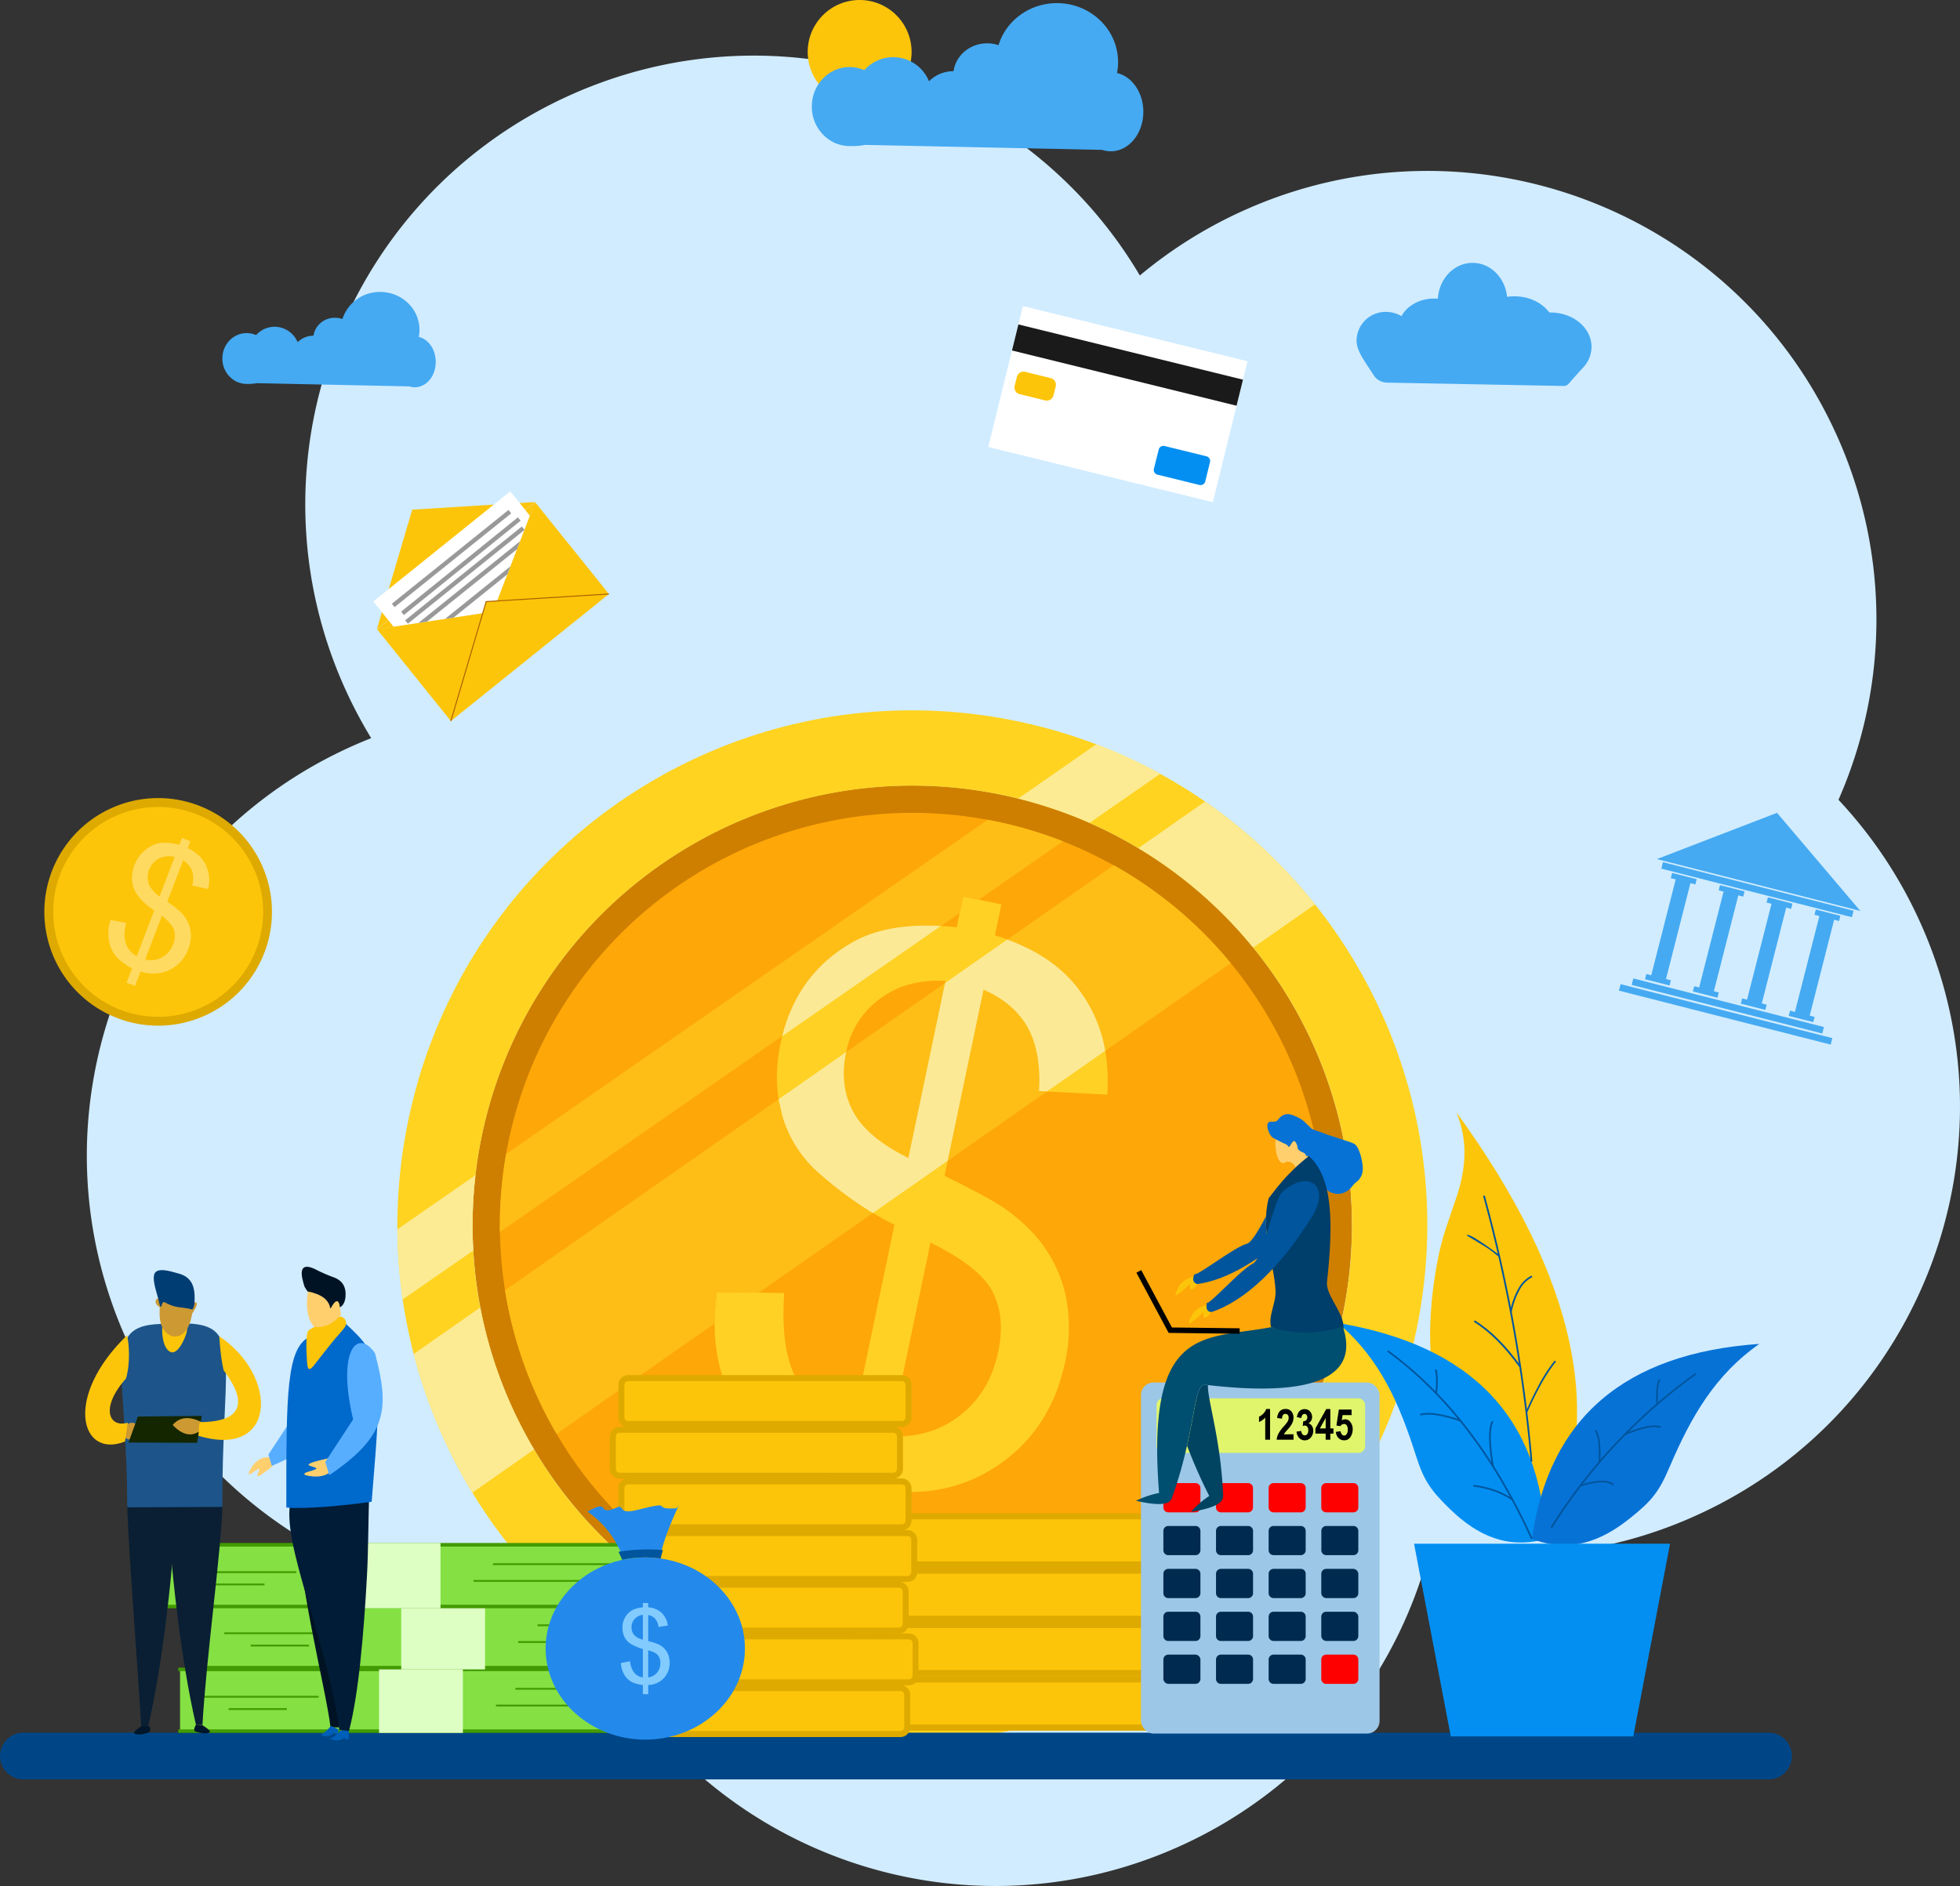 <svg xmlns="http://www.w3.org/2000/svg" viewBox="0 0 1060.58 1020.7"><rect x="0" y="0" width="1060.58" height="1020.7" fill="#333333" stroke="none"/><defs><style>.cls-1{fill:#d1ecff;}.cls-1,.cls-13,.cls-14,.cls-15,.cls-16,.cls-17,.cls-19,.cls-20,.cls-21,.cls-22,.cls-23,.cls-29,.cls-3,.cls-31,.cls-34,.cls-35,.cls-36,.cls-37,.cls-38,.cls-39,.cls-4,.cls-40,.cls-41,.cls-42,.cls-43,.cls-44,.cls-45,.cls-46,.cls-47,.cls-48,.cls-49,.cls-5,.cls-50,.cls-6,.cls-7,.cls-8,.cls-9{fill-rule:evenodd;}.cls-2{fill:#fea708;}.cls-3{fill:#ce7f00;}.cls-4{fill:#ffd124;}.cls-5{fill:#ffd320;}.cls-6{fill:#fceb93;}.cls-7{fill:#febe16;}.cls-8{fill:#fbe995;}.cls-10,.cls-9{fill:#45aaf2;}.cls-11,.cls-16{fill:#fff;}.cls-12{fill:#1a1a1a;}.cls-13{fill:#028ff1;}.cls-14,.cls-24{fill:#fdc509;}.cls-15{fill:#004687;}.cls-17{fill:#ad6200;}.cls-18,.cls-19{fill:#999;}.cls-20{fill:#deaa00;}.cls-21{fill:#ffda61;}.cls-22{fill:#0772d6;}.cls-23{fill:#00559d;}.cls-25{fill:#9cc7e6;}.cls-26{fill:#e0f56c;}.cls-27{fill:red;}.cls-28{fill:#002a4f;}.cls-30{fill:#84e043;}.cls-31,.cls-33{fill:#429b02;}.cls-32{fill:#ddffc4;}.cls-34{fill:#238aeb;}.cls-35{fill:#82cbff;}.cls-36{fill:#ffcf6e;}.cls-37{fill:#003e6b;}.cls-38{fill:#004e70;}.cls-39{fill:#004461;}.cls-40{fill:#0a1f33;}.cls-41{fill:#1d558a;}.cls-42{fill:#c93;}.cls-43{fill:#132600;}.cls-44{fill:#00162b;}.cls-45{fill:#003d73;}.cls-46{fill:#001324;}.cls-47{fill:#001c36;}.cls-48{fill:#57aeff;}.cls-49{fill:#0069cc;}.cls-50{fill:#005fb8;}</style></defs><g id="圖層_2" data-name="圖層 2"><g id="Layer_1" data-name="Layer 1"><path class="cls-1" d="M307,52.18C421,0,554.35,43.51,616.78,149.09a243.15,243.15,0,0,1,54.78-34.52c121.9-55.78,265.94-2.19,321.73,119.7a242.11,242.11,0,0,1,1.53,198.58A242.49,242.49,0,0,1,1038.5,498c55.79,121.9,2.2,265.94-119.7,321.73a241.63,241.63,0,0,1-145,18A242.26,242.26,0,0,1,639.58,998.62c-121.9,55.79-265.94,2.2-321.73-119.7q-2.7-5.91-5.06-11.89c-100,9.53-199.55-44.15-243.73-140.67-55.79-121.9-2.19-265.94,119.7-321.73q6-2.75,12.1-5.14a247.08,247.08,0,0,1-13.6-25.58C131.48,252,185.07,108,307,52.18Z"/><circle class="cls-2" cx="493.68" cy="663.09" r="230.55" transform="translate(-324.28 543.3) rotate(-45)"/><path class="cls-3" d="M542.47,430.22a237.91,237.91,0,1,1-179,33.7,237.2,237.2,0,0,1,179-33.7ZM680.48,541A223.17,223.17,0,1,0,712.1,708.84,222.44,222.44,0,0,0,680.48,541Z"/><path class="cls-4" d="M447.46,837.11l7.33-35q-25.46-8.75-40.1-20.64c-9.76-7.92-17.25-19-22.58-33.24s-6.68-30.53-4.2-49l36.41.57Q422.46,729,430,744.4q10.8,21.78,31,28.29l23-109.84q-20.4-10.1-40.19-27.45a65.6,65.6,0,0,1-20.32-31.18c-3.71-12.33-4.09-25.42-1.16-39.4q7.81-37.27,39-54.92c13.9-7.88,32.74-10.58,56.35-8.06l3.5-16.7,20.68,4.33-3.5,16.7q29.73,9.24,44.37,28.05,18.76,23.87,16.45,58.18l-37-1.93c.84-14.28-1.23-25.86-6.25-34.6s-12.88-15.49-23.78-20.27L511.1,636.36q24.93,12.28,32.68,17.78,14.81,10.56,22.84,23.05A70.9,70.9,0,0,1,577.34,705a86.24,86.24,0,0,1-.93,31.84q-7.59,36.3-35.76,55.75t-65.1,13.49l-7.41,35.39-20.68-4.33Zm64.15-306.23c-13.95-.78-25.83,2.41-35.44,9.66a46.59,46.59,0,0,0-18.3,28.83q-3.74,17.89,3.68,32t30,25.31l20.08-95.84ZM481.64,777A52.72,52.72,0,0,0,519,766.37c10.93-8.23,18-19.82,21.1-34.67,2.67-12.73,1.68-23.53-3-32.6s-15.91-17.86-33.59-26.61Z"/><path class="cls-5" d="M260.81,614.3a237.92,237.92,0,1,1,33.71,179,237.21,237.21,0,0,1-33.71-179ZM766.37,720.21c31.54-150.61-65-298.26-215.56-329.8S252.55,455.36,221,606,286,904.22,436.56,935.77,734.81,870.82,766.37,720.21Z"/><path class="cls-6" d="M616,459a237.53,237.53,0,0,1,62.12,53.83l33.42-23.35a278.73,278.73,0,0,0-59.51-55.65Z"/><path class="cls-7" d="M666,521.26a222.29,222.29,0,0,0-63.34-53l-57.54,40.18q24.69,9.15,37.63,25.76a76.41,76.41,0,0,1,15.32,34.47Z"/><path class="cls-7" d="M443.77,635.4a65.6,65.6,0,0,1-20.32-31.18,72.55,72.55,0,0,1-2.14-9.31L273.25,698.29A223,223,0,0,0,301.19,776l85.52-59.72a128.11,128.11,0,0,1,1.2-17l22.66.35,61.77-43.13A201.85,201.85,0,0,1,443.77,635.4Z"/><path class="cls-6" d="M289,784.47a238,238,0,0,1-29.14-76.85l-36,25.15a278.82,278.82,0,0,0,31.74,75.05Z"/><path class="cls-7" d="M457.87,569.37q-3.74,17.89,3.68,32t30,25.31L511.37,532Z"/><path class="cls-7" d="M532.21,535.6l-19.4,92.62,53.74-37.53-4.31-.22c.84-14.28-1.23-25.86-6.25-34.6S543.11,540.38,532.21,535.6Z"/><path class="cls-8" d="M532.21,535.6c10.9,4.78,18.83,11.49,23.78,20.27s7.09,20.32,6.25,34.6l4.31.22,31.51-22a76.41,76.41,0,0,0-15.32-34.47q-12.94-16.56-37.63-25.76L511.37,532l-19.84,94.7q-22.56-11.16-30-25.31t-3.68-32l-36.56,25.54,2.14,9.31a65.6,65.6,0,0,0,20.32,31.18,201.85,201.85,0,0,0,28.57,21.08l40.47-28.26Z"/><path class="cls-6" d="M551,432.16a238.46,238.46,0,0,1,38.62,13.13l38.18-26.5a278.26,278.26,0,0,0-34.55-16Z"/><path class="cls-6" d="M256.09,676.78A236.38,236.38,0,0,1,257.28,636L215,665.34a277.42,277.42,0,0,0,2.88,37.94Z"/><path class="cls-7" d="M461.34,509.9q18.27-10.36,47.79-8.76l10.19-7.06,1.87-8.94,8.46,1.77,45.53-31.61a224.07,224.07,0,0,0-35.74-10.63q-2.52-.54-5-1L273.88,624.49a223.53,223.53,0,0,0-3.38,42.29l152.73-106Q431.82,526.57,461.34,509.9Z"/><path class="cls-8" d="M509.13,501.14q-29.47-1.61-47.79,8.76-29.47,16.67-38.11,50.87Z"/><polygon class="cls-9" points="984.5 495.75 971.27 547.63 968.62 546.95 967.89 549.79 981.18 553.17 981.9 550.34 979.25 549.66 992.47 497.79 995.13 498.46 995.85 495.63 982.56 492.24 981.84 495.08 984.5 495.75"/><polygon class="cls-9" points="958.58 489.15 945.35 541.02 942.69 540.35 941.97 543.18 955.26 546.57 955.98 543.73 953.33 543.06 966.55 491.18 969.21 491.86 969.93 489.02 956.64 485.63 955.92 488.47 958.58 489.15"/><polygon class="cls-9" points="932.65 482.54 919.43 534.42 916.77 533.74 916.05 536.57 929.34 539.96 930.06 537.13 927.4 536.45 940.63 484.57 943.29 485.25 944.01 482.42 930.72 479.03 930 481.86 932.65 482.54"/><polygon class="cls-9" points="906.74 475.93 893.51 527.81 890.85 527.13 890.13 529.97 903.42 533.35 904.14 530.52 901.49 529.84 914.71 477.96 917.37 478.64 918.09 475.81 904.8 472.42 904.08 475.25 906.74 475.93"/><polygon class="cls-9" points="961.57 439.9 929.07 452.42 896.57 464.94 951.61 478.97 1006.65 493 984.11 466.45 961.57 439.9"/><rect class="cls-10" x="949.16" y="428.27" width="3.62" height="106.45" transform="translate(249.5 1284.07) rotate(-75.7)"/><rect class="cls-10" x="933.12" y="491.2" width="3.62" height="106.45" transform="translate(176.45 1315.92) rotate(-75.7)"/><rect class="cls-10" x="931.96" y="489.87" width="3.62" height="118.23" transform="translate(171.15 1318.22) rotate(-75.7)"/><rect class="cls-11" x="565.62" y="156.14" width="78.54" height="125.14" transform="translate(248.03 753.85) rotate(-76.18)"/><rect class="cls-12" x="602.83" y="135.01" width="14.52" height="125.14" transform="translate(272.5 742.81) rotate(-76.18)"/><path class="cls-13" d="M630.12,241.37l22.7,5.58a2.63,2.63,0,0,1,1.92,3.18l-2.56,10.41a2.63,2.63,0,0,1-3.18,1.92l-22.69-5.58a2.61,2.61,0,0,1-1.92-3.17L627,243.29A2.62,2.62,0,0,1,630.12,241.37Z"/><path class="cls-14" d="M554.73,201.23l13.83,3.4a3.72,3.72,0,0,1,2.71,4.48L570.05,214a3.7,3.7,0,0,1-4.47,2.71l-13.83-3.4a3.71,3.71,0,0,1-2.71-4.47l1.22-4.94A3.71,3.71,0,0,1,554.73,201.23Z"/><path class="cls-15" d="M12.64,937.73H957a12.66,12.66,0,0,1,12.63,12.64h0A12.67,12.67,0,0,1,957,963H12.64A12.68,12.68,0,0,1,0,950.37H0A12.67,12.67,0,0,1,12.64,937.73Z"/><path class="cls-9" d="M750,168.8a16.22,16.22,0,0,1,8.37,2.31c3-5.62,9.77-9.54,17.68-9.54.66,0,1.32,0,2,.08.64-10.82,8.79-19.38,18.77-19.38,9.67,0,17.63,8,18.69,18.39a26,26,0,0,1,4-.3c8,0,14.92,3.5,18.84,8.77H839c12.26,0,22.19,8.31,22.19,18.57a16.34,16.34,0,0,1-3.55,10.07h0a19.33,19.33,0,0,1-1.92,2.14l-6.58,7.35a3.76,3.76,0,0,1-3.6,1.61l-93.67-1.77c-3.64.14-6.78-1-8.91-4.58l-4.07-6.22c-2.18-3.38-4.83-7.68-4.83-12.06A15.69,15.69,0,0,1,750,168.8Z"/><path class="cls-14" d="M465.16,56.22a28.11,28.11,0,1,0-28.11-28.11A28.17,28.17,0,0,0,465.16,56.22Z"/><path class="cls-9" d="M459.69,36.3a19.61,19.61,0,0,1,8,1.68,20.9,20.9,0,0,1,35,6,18.64,18.64,0,0,1,13.15-5.45h.15c1.18-8.51,8.85-15.08,18.15-15.08a19.32,19.32,0,0,1,6.17,1C544.31,11.28,557,1.69,571.92,1.69,590.18,1.69,605,16,605,33.57a30.6,30.6,0,0,1-.57,5.94c8.11,1.9,14.24,10.57,14.24,21,0,10.21-5.9,18.75-13.78,20.86h0a14.55,14.55,0,0,1-8.49-.26l-128.2-2.69a42.43,42.43,0,0,1-8.48.63,20.24,20.24,0,0,1-9.54-2.48h0a21.49,21.49,0,0,1-10.88-18.88C439.27,45.86,448.42,36.3,459.69,36.3Z"/><path class="cls-9" d="M133.46,180.28a12.53,12.53,0,0,1,5.12,1.08,13.42,13.42,0,0,1,10-4.52,13.56,13.56,0,0,1,12.47,8.36,12,12,0,0,1,8.46-3.51h.1a11.58,11.58,0,0,1,11.68-9.7,12.38,12.38,0,0,1,4,.65A21.2,21.2,0,0,1,205.7,158c11.76,0,21.29,9.19,21.29,20.52a20.14,20.14,0,0,1-.37,3.83c5.22,1.22,9.16,6.8,9.16,13.5s-3.79,12.06-8.87,13.42h0a9.11,9.11,0,0,1-2.45.33,9.49,9.49,0,0,1-3-.49l-82.53-1.74a27.08,27.08,0,0,1-5.46.41,13.08,13.08,0,0,1-6.14-1.59h0a13.84,13.84,0,0,1-7-12.16C120.32,186.43,126.2,180.28,133.46,180.28Z"/><polygon class="cls-14" points="223.06 275.83 203.96 340.48 289.49 271.71 223.06 275.83"/><polygon class="cls-16" points="261.31 331.95 263.15 325.69 269.45 325.3 269.45 325.3 269.07 325.32 286.79 279.19 276.11 265.91 201.99 325.51 213.04 339.26 261.31 331.95"/><polygon class="cls-14" points="263.07 325.59 243.97 390.24 329.5 321.47 263.07 325.59"/><polygon class="cls-14" points="261.23 331.85 204.02 340.55 243.97 390.24 261.23 331.85"/><polygon class="cls-14" points="289.55 271.78 268.99 325.22 329.5 321.47 289.55 271.78"/><polygon class="cls-14" points="212.98 339.19 210.13 335.64 204.02 340.55 212.98 339.19"/><polygon class="cls-14" points="284.26 276.04 286.73 279.11 289.55 271.78 284.26 276.04"/><polygon class="cls-17" points="243.71 390.16 262.81 325.51 262.87 325.33 263.06 325.32 329.49 321.2 329.52 321.74 263.28 325.85 244.23 390.32 243.71 390.16"/><rect class="cls-18" x="203.82" y="301.1" width="81.01" height="2.35" transform="translate(-135.49 219.8) rotate(-38.8)"/><rect class="cls-18" x="207.67" y="305.88" width="81.01" height="2.35" transform="matrix(0.78, -0.63, 0.63, 0.78, -137.64, 223.27)"/><rect class="cls-18" x="211.03" y="310.06" width="81.01" height="2.35" transform="translate(-139.52 226.29) rotate(-38.8)"/><polygon class="cls-19" points="226.39 337.15 281.42 292.9 279.74 297.27 231.02 336.44 226.39 337.15"/><polygon class="cls-19" points="240.79 334.96 276.19 306.49 274.51 310.86 245.42 334.25 240.79 334.96"/><path class="cls-14" d="M106.73,438.2A59.18,59.18,0,1,1,30.3,472.31,59.18,59.18,0,0,1,106.73,438.2Z"/><path class="cls-20" d="M107.59,436a61.58,61.58,0,1,1-47.11,1.28A61.4,61.4,0,0,1,107.59,436Zm29.84,34.36a56.78,56.78,0,1,0,1.19,43.45A56.59,56.59,0,0,0,137.43,470.32Z"/><path class="cls-21" d="M68.49,531.85l3-7.77A30.73,30.73,0,0,1,63,517.83a17.7,17.7,0,0,1-4-8.49,23.36,23.36,0,0,1,.85-11.42l8.37,1.52q-1.49,6.62-.32,10.43A12.15,12.15,0,0,0,74,517.5l9.47-24.76a35.06,35.06,0,0,1-8.39-7.47,15.57,15.57,0,0,1-3.53-7.94A19.66,19.66,0,0,1,83.74,457c3.51-1.31,7.94-1.22,13.3.23l1.41-3.72L103,455.3,101.6,459q6.56,3.24,9.24,8.1a18.84,18.84,0,0,1,1.69,14l-8.5-1.85a14.18,14.18,0,0,0-.18-8.13,11.25,11.25,0,0,0-4.75-5.51L90.51,488a69,69,0,0,1,6.91,5.27,20.62,20.62,0,0,1,4.43,6.16,17,17,0,0,1,1.43,6.79,19.66,19.66,0,0,1-1.38,7.29A20,20,0,0,1,91.6,525a20.27,20.27,0,0,1-15.53.71l-3,7.85-4.57-1.75Zm26.06-68.1a12.27,12.27,0,0,0-8.54.89,11.51,11.51,0,0,0-5.59,13.47q1.18,3.54,5.9,7.15l8.23-21.51Zm-16,55.52a12.39,12.39,0,0,0,9-1.07A13,13,0,0,0,93.71,511a11,11,0,0,0,.51-7.6c-.74-2.26-2.94-4.85-6.6-7.8Z"/><path class="cls-14" d="M788.08,602q98.55,135.48,48.35,230.89c-57.86-33-70.37-88.46-58.53-150.72,2.63-13.86,6.22-22,10.43-34.88C793.34,632,794.35,617,788.08,602Z"/><path class="cls-13" d="M836.43,832.87Q832.11,734.1,724,716c23.35,19.93,33.41,44.26,42.5,72.74,4.16,13,8.25,18.38,18.07,27.94C799.46,831.15,815.79,838.58,836.43,832.87Z"/><path class="cls-22" d="M828.92,832.82Q842.72,734.92,952,727.31c-24,16.8-37,39.61-48.29,66-6,14.09-9.59,18.66-21.68,28.35C865.88,834.66,848.91,840.49,828.92,832.82Z"/><path class="cls-23" d="M750.63,731.52Q798.17,766.17,828.49,833l.85-.38q-30.44-67.07-78.16-101.85Z"/><path class="cls-23" d="M818.63,811.13a44.49,44.49,0,0,0-9.89-4.9,54.33,54.33,0,0,0-11.47-2.62l-.12.92a53.15,53.15,0,0,1,11.28,2.58,43.13,43.13,0,0,1,9.69,4.8Z"/><path class="cls-23" d="M808.36,793.5a97.66,97.66,0,0,1-1.68-15.3c0-4,.43-6.9,1.4-8.74l-.82-.43q-1.56,3-1.5,9.18a98.5,98.5,0,0,0,1.69,15.46Z"/><path class="cls-23" d="M790.44,768.49a68.86,68.86,0,0,0-12.57-3.37,25.79,25.79,0,0,0-9.44,0l.2.9a25.06,25.06,0,0,1,9.1,0,68.21,68.21,0,0,1,12.39,3.33Z"/><path class="cls-23" d="M777.58,754.09A49.83,49.83,0,0,0,778,747a30.12,30.12,0,0,0-.62-5.91l-.91.2a28.26,28.26,0,0,1,.61,5.72,51.54,51.54,0,0,1-.42,7Z"/><path class="cls-23" d="M839.83,827.08a293.57,293.57,0,0,1,78-83.17l-.54-.75A294.28,294.28,0,0,0,839,826.58Z"/><path class="cls-23" d="M855.35,804.5q12.78-4.2,17.31-.64l.58-.73q-4.92-3.87-18.18.49Z"/><path class="cls-23" d="M865.94,791.37a66.26,66.26,0,0,0-.19-10.71,18.69,18.69,0,0,0-1.91-6.86l-.8.45a17.93,17.93,0,0,1,1.78,6.52,65.3,65.3,0,0,1,.2,10.55Z"/><path class="cls-23" d="M879.51,776.68q13.49-5.77,19-3.84l.3-.87q-5.9-2.06-19.71,3.86Z"/><path class="cls-23" d="M897.21,759.93q-.53-9.75,1.18-13.11l-.82-.42Q895.74,750,896.29,760Z"/><path class="cls-23" d="M802.53,647.23a807.69,807.69,0,0,1,25.73,143.83l.92-.09a807.69,807.69,0,0,0-25.76-144Z"/><path class="cls-23" d="M826.34,764.56q4.08-9.25,8-16.18A83.7,83.7,0,0,1,842,736.89l-.71-.58a82.73,82.73,0,0,0-7.72,11.61q-3.93,7-8,16.26Z"/><path class="cls-23" d="M823,739.44q-12-16.8-25-24.88l-.49.79q12.76,8,24.7,24.63Z"/><path class="cls-23" d="M818,710a42.12,42.12,0,0,1,4.52-12.37,15.46,15.46,0,0,1,6.67-6.44l-.39-.84a16.38,16.38,0,0,0-7.07,6.8,42.85,42.85,0,0,0-4.63,12.65Z"/><path class="cls-23" d="M811.55,679.42c-1-.8-17.64-13.29-17.85-10.78,0,.06,10.71,6.43,11.75,7.18,1.91,1.38,3.69,2.8,5.5,4.31Z"/><polygon class="cls-13" points="883.8 939.72 785.03 939.72 765.16 835.46 903.68 835.46 883.8 939.72"/><path class="cls-24" d="M479.09,820.58H634.76a3.87,3.87,0,0,1,3.87,3.87v18.4a3.87,3.87,0,0,1-3.87,3.87H479.09a3.88,3.88,0,0,1-3.88-3.88v-18.4A3.88,3.88,0,0,1,479.09,820.58Z"/><path class="cls-20" d="M634.76,818.87H479.09a5.6,5.6,0,0,0-5.58,5.58v18.4a5.57,5.57,0,0,0,1.64,3.94h0a5.54,5.54,0,0,0,3.94,1.64H634.76a5.57,5.57,0,0,0,3.94-1.64h0a5.55,5.55,0,0,0,1.64-3.93v-18.4a5.56,5.56,0,0,0-1.64-3.94h0a5.57,5.57,0,0,0-3.94-1.64Zm-155.67,3.41H634.76a2.14,2.14,0,0,1,1.53.63h0a2.15,2.15,0,0,1,.65,1.53v18.4a2.16,2.16,0,0,1-.64,1.53h0a2.14,2.14,0,0,1-1.53.63H479.09a2.16,2.16,0,0,1-1.54-.64h0a2.16,2.16,0,0,1-.64-1.53v-18.4a2.19,2.19,0,0,1,2.18-2.17Z"/><path class="cls-24" d="M474.32,850H630a3.87,3.87,0,0,1,3.87,3.87v18.4a3.87,3.87,0,0,1-3.87,3.87H474.32a3.88,3.88,0,0,1-3.88-3.88v-18.4a3.88,3.88,0,0,1,3.88-3.88Z"/><path class="cls-20" d="M630,848.29H474.32a5.6,5.6,0,0,0-5.58,5.58v18.4a5.57,5.57,0,0,0,1.64,3.94h0a5.56,5.56,0,0,0,3.94,1.63H630a5.54,5.54,0,0,0,3.93-1.63h0a5.54,5.54,0,0,0,1.63-3.93v-18.4a5.55,5.55,0,0,0-1.63-3.94h0a5.55,5.55,0,0,0-3.93-1.64ZM474.32,851.7H630a2.17,2.17,0,0,1,1.53.63h0a2.16,2.16,0,0,1,.64,1.53v18.4a2.17,2.17,0,0,1-.63,1.53h0a2.17,2.17,0,0,1-1.53.63H474.32a2.18,2.18,0,0,1-1.53-.64h0a2.17,2.17,0,0,1-.63-1.53v-18.4a2.16,2.16,0,0,1,.64-1.53A2.14,2.14,0,0,1,474.32,851.7Z"/><path class="cls-24" d="M479.9,879.41H635.58a3.87,3.87,0,0,1,3.87,3.87v18.4a3.88,3.88,0,0,1-3.88,3.88H479.9a3.88,3.88,0,0,1-3.88-3.88v-18.4A3.88,3.88,0,0,1,479.9,879.41Z"/><path class="cls-20" d="M635.58,877.71H479.9a5.58,5.58,0,0,0-5.57,5.58v18.4a5.51,5.51,0,0,0,1.64,3.93h0a5.56,5.56,0,0,0,3.94,1.63H635.58a5.54,5.54,0,0,0,3.93-1.63h0a5.55,5.55,0,0,0,1.64-3.93v-18.4a5.54,5.54,0,0,0-1.64-3.94h0a5.57,5.57,0,0,0-3.94-1.64Zm-155.68,3.4H635.58a2.16,2.16,0,0,1,1.53.64h0a2.16,2.16,0,0,1,.64,1.53v18.4a2.17,2.17,0,0,1-.63,1.53h0a2.2,2.2,0,0,1-1.53.63H479.9a2.2,2.2,0,0,1-1.53-.64h0a2.17,2.17,0,0,1-.63-1.53v-18.4a2.2,2.2,0,0,1,2.17-2.18Z"/><path class="cls-24" d="M475.14,908.83H630.81a3.87,3.87,0,0,1,3.87,3.87v18.4a3.88,3.88,0,0,1-3.88,3.88H475.14a3.88,3.88,0,0,1-3.88-3.88v-18.4A3.88,3.88,0,0,1,475.14,908.83Z"/><path class="cls-20" d="M630.81,907.13H475.14a5.58,5.58,0,0,0-5.58,5.58V931.1A5.56,5.56,0,0,0,471.2,935h0a5.54,5.54,0,0,0,3.94,1.64H630.81a5.57,5.57,0,0,0,3.94-1.64h0a5.57,5.57,0,0,0,1.64-3.94V912.71a5.58,5.58,0,0,0-1.64-4h0a5.57,5.57,0,0,0-3.94-1.64Zm-155.67,3.4H630.81a2.14,2.14,0,0,1,1.53.64h0a2.13,2.13,0,0,1,.65,1.53V931.1a2.19,2.19,0,0,1-.64,1.54h0a2.14,2.14,0,0,1-1.53.64H475.14a2.16,2.16,0,0,1-1.53-.64h0a2.19,2.19,0,0,1-.64-1.54V912.71a2.22,2.22,0,0,1,2.18-2.18Z"/><rect class="cls-24" x="336.26" y="745.82" width="155.32" height="24.85" rx="3.68"/><path class="cls-20" d="M487.89,744.21H339.94a5.29,5.29,0,0,0-5.3,5.3V767a5.3,5.3,0,0,0,1.56,3.75h0a5.29,5.29,0,0,0,3.75,1.55h148a5.27,5.27,0,0,0,3.74-1.55h0a5.27,5.27,0,0,0,1.55-3.74V749.51a5.29,5.29,0,0,0-1.55-3.75h0a5.26,5.26,0,0,0-3.74-1.56Zm-147.95,3.23h148a2,2,0,0,1,1.46.61h0a2.09,2.09,0,0,1,.61,1.46V767a2.06,2.06,0,0,1-.6,1.46h0a2.06,2.06,0,0,1-1.46.6H339.94a2.09,2.09,0,0,1-1.46-.61h0a2,2,0,0,1-.61-1.46V749.51a2.08,2.08,0,0,1,2.07-2.07Z"/><rect class="cls-24" x="331.66" y="773.79" width="155.32" height="24.85" rx="3.68"/><path class="cls-20" d="M483.3,772.17h-148a5.31,5.31,0,0,0-5.3,5.3V795a5.3,5.3,0,0,0,1.56,3.75h0a5.25,5.25,0,0,0,3.74,1.55h148A5.29,5.29,0,0,0,487,798.7h0A5.28,5.28,0,0,0,488.6,795V777.47a5.3,5.3,0,0,0-1.56-3.75h0a5.29,5.29,0,0,0-3.74-1.56Zm-148,3.23h148a2,2,0,0,1,1.45.6h0a2,2,0,0,1,.61,1.46V795a2.06,2.06,0,0,1-.6,1.46h0a2,2,0,0,1-1.45.6h-148a2.07,2.07,0,0,1-1.45-.61h0a2.06,2.06,0,0,1-.6-1.46V777.47a2.08,2.08,0,0,1,2.06-2.07Z"/><rect class="cls-24" x="336.26" y="801.74" width="155.32" height="24.85" rx="3.68"/><path class="cls-20" d="M487.89,800.13H339.94a5.29,5.29,0,0,0-5.3,5.3v17.48a5.26,5.26,0,0,0,1.56,3.74h0a5.29,5.29,0,0,0,3.75,1.55h148a5.27,5.27,0,0,0,3.74-1.55h0a5.27,5.27,0,0,0,1.55-3.74V805.43a5.29,5.29,0,0,0-1.55-3.75h0a5.22,5.22,0,0,0-3.74-1.56Zm-147.95,3.23h148a2.06,2.06,0,0,1,1.46.6h0a2.07,2.07,0,0,1,.61,1.46v17.48a2.06,2.06,0,0,1-.6,1.46h0a2.06,2.06,0,0,1-1.46.6H339.94a2.09,2.09,0,0,1-1.46-.61h0a2,2,0,0,1-.61-1.46V805.43a2.08,2.08,0,0,1,2.07-2.07Z"/><rect class="cls-24" x="339.3" y="829.7" width="155.32" height="24.85" rx="3.68"/><path class="cls-20" d="M490.93,828.08H343a5.31,5.31,0,0,0-5.3,5.31v17.48a5.28,5.28,0,0,0,1.56,3.74h0a5.33,5.33,0,0,0,3.75,1.55h148a5.27,5.27,0,0,0,3.74-1.55h0a5.28,5.28,0,0,0,1.56-3.74V833.39a5.3,5.3,0,0,0-1.56-3.75h0a5.3,5.3,0,0,0-3.75-1.56ZM343,831.32h148a2.06,2.06,0,0,1,1.46.6h0a2.07,2.07,0,0,1,.61,1.46v17.48a2.06,2.06,0,0,1-.6,1.46h0a2.06,2.06,0,0,1-1.46.6H343a2.09,2.09,0,0,1-1.46-.61h0a2.06,2.06,0,0,1-.6-1.46V833.39a2.06,2.06,0,0,1,.6-1.46A2.09,2.09,0,0,1,343,831.32Z"/><rect class="cls-24" x="334.77" y="857.66" width="155.32" height="24.85" rx="3.68"/><path class="cls-20" d="M486.41,856h-148a5.31,5.31,0,0,0-5.3,5.31v17.48a5.28,5.28,0,0,0,1.56,3.74h0a5.33,5.33,0,0,0,3.75,1.55h148a5.26,5.26,0,0,0,3.73-1.55h0a5.28,5.28,0,0,0,1.56-3.74V861.35a5.3,5.3,0,0,0-1.56-3.75h0a5.29,5.29,0,0,0-3.74-1.56Zm-148,3.24h148a2.06,2.06,0,0,1,1.45.6h0a2.07,2.07,0,0,1,.61,1.46v17.48a2.06,2.06,0,0,1-.6,1.46h0a2.06,2.06,0,0,1-1.45.6h-148a2.11,2.11,0,0,1-1.46-.61h0a2.06,2.06,0,0,1-.6-1.46V861.35a2.06,2.06,0,0,1,.6-1.46A2.11,2.11,0,0,1,338.45,859.28Z"/><rect class="cls-24" x="340.07" y="885.62" width="155.32" height="24.85" rx="3.68"/><path class="cls-20" d="M491.71,884H343.76a5.29,5.29,0,0,0-5.3,5.3v17.48a5.27,5.27,0,0,0,1.55,3.74h0a5.33,5.33,0,0,0,3.75,1.55h148a5.29,5.29,0,0,0,3.74-1.55h0a5.27,5.27,0,0,0,1.55-3.74V889.31a5.32,5.32,0,0,0-1.55-3.75h0a5.27,5.27,0,0,0-3.74-1.55Zm-147.95,3.23h148a2.06,2.06,0,0,1,1.46.6h0a2.06,2.06,0,0,1,.6,1.46v17.48a2.06,2.06,0,0,1-.6,1.46h0a2,2,0,0,1-1.46.61H343.76a2.07,2.07,0,0,1-1.46-.61h0a2.06,2.06,0,0,1-.6-1.46V889.31a2.08,2.08,0,0,1,2.07-2.07Z"/><rect class="cls-24" x="335.54" y="913.58" width="155.32" height="24.85" rx="3.68"/><path class="cls-20" d="M487.18,912H339.23a5.31,5.31,0,0,0-5.3,5.3v17.49a5.23,5.23,0,0,0,1.56,3.74h0a5.3,5.3,0,0,0,3.75,1.56h148a5.29,5.29,0,0,0,3.74-1.56h0a5.27,5.27,0,0,0,1.55-3.74V917.26a5.33,5.33,0,0,0-1.55-3.74h0a5.28,5.28,0,0,0-3.74-1.56ZM339.23,915.2h148a2.06,2.06,0,0,1,1.46.6h0a2.07,2.07,0,0,1,.61,1.45v17.49a2,2,0,0,1-.61,1.46h0a2.07,2.07,0,0,1-1.46.61H339.23a2.09,2.09,0,0,1-1.46-.61h0a2.06,2.06,0,0,1-.6-1.46V917.26a2.08,2.08,0,0,1,2.07-2.06Z"/><rect class="cls-25" x="617.39" y="748.21" width="129.11" height="190" rx="6.83"/><rect class="cls-26" x="625.83" y="756.77" width="112.87" height="29.53" rx="3.55"/><path class="cls-27" d="M632.17,802.66h14.75a2.64,2.64,0,0,1,2.64,2.64v10.53a2.65,2.65,0,0,1-2.65,2.65H632.17a2.65,2.65,0,0,1-2.65-2.65V805.3A2.65,2.65,0,0,1,632.17,802.66Z"/><path class="cls-27" d="M660.65,802.66H675.4A2.64,2.64,0,0,1,678,805.3v10.53a2.65,2.65,0,0,1-2.65,2.65H660.65a2.65,2.65,0,0,1-2.65-2.65V805.3a2.65,2.65,0,0,1,2.65-2.65Z"/><path class="cls-27" d="M689.13,802.66h14.75a2.64,2.64,0,0,1,2.64,2.64v10.53a2.65,2.65,0,0,1-2.65,2.65H689.13a2.65,2.65,0,0,1-2.65-2.65V805.3A2.65,2.65,0,0,1,689.13,802.66Z"/><path class="cls-27" d="M717.61,802.66h14.75A2.64,2.64,0,0,1,735,805.3v10.53a2.65,2.65,0,0,1-2.65,2.65H717.61a2.65,2.65,0,0,1-2.65-2.65V805.3A2.65,2.65,0,0,1,717.61,802.66Z"/><path class="cls-28" d="M632.17,825.86h14.75a2.64,2.64,0,0,1,2.64,2.64V839a2.65,2.65,0,0,1-2.65,2.65H632.17a2.65,2.65,0,0,1-2.65-2.65V828.51A2.65,2.65,0,0,1,632.17,825.86Z"/><path class="cls-28" d="M632.17,849.07h14.75a2.64,2.64,0,0,1,2.64,2.64v10.53a2.65,2.65,0,0,1-2.65,2.65H632.17a2.65,2.65,0,0,1-2.65-2.65V851.72A2.65,2.65,0,0,1,632.17,849.07Z"/><path class="cls-28" d="M632.17,872.27h14.75a2.64,2.64,0,0,1,2.64,2.64v10.53a2.65,2.65,0,0,1-2.65,2.65H632.17a2.65,2.65,0,0,1-2.65-2.65V874.92A2.65,2.65,0,0,1,632.17,872.27Z"/><rect class="cls-28" x="629.52" y="895.48" width="20.04" height="15.82" rx="2.65"/><path class="cls-28" d="M660.65,825.86H675.4a2.64,2.64,0,0,1,2.64,2.64V839a2.65,2.65,0,0,1-2.65,2.65H660.65A2.65,2.65,0,0,1,658,839V828.51A2.65,2.65,0,0,1,660.65,825.86Z"/><path class="cls-28" d="M660.65,849.07H675.4a2.64,2.64,0,0,1,2.64,2.64v10.53a2.65,2.65,0,0,1-2.65,2.65H660.65a2.65,2.65,0,0,1-2.65-2.65V851.72A2.65,2.65,0,0,1,660.65,849.07Z"/><path class="cls-28" d="M660.65,872.27H675.4a2.64,2.64,0,0,1,2.64,2.64v10.53a2.65,2.65,0,0,1-2.65,2.65H660.65a2.65,2.65,0,0,1-2.65-2.65V874.92A2.65,2.65,0,0,1,660.65,872.27Z"/><path class="cls-28" d="M660.65,895.48H675.4a2.64,2.64,0,0,1,2.64,2.64v10.53a2.65,2.65,0,0,1-2.65,2.65H660.65a2.65,2.65,0,0,1-2.65-2.65V898.13A2.65,2.65,0,0,1,660.65,895.48Z"/><path class="cls-28" d="M689.13,825.86h14.75a2.64,2.64,0,0,1,2.64,2.64V839a2.64,2.64,0,0,1-2.64,2.64H689.13a2.65,2.65,0,0,1-2.65-2.65V828.51A2.65,2.65,0,0,1,689.13,825.86Z"/><path class="cls-28" d="M689.13,849.07h14.75a2.64,2.64,0,0,1,2.64,2.64v10.53a2.65,2.65,0,0,1-2.65,2.65H689.13a2.65,2.65,0,0,1-2.65-2.65V851.72A2.65,2.65,0,0,1,689.13,849.07Z"/><path class="cls-28" d="M689.13,872.27h14.75a2.64,2.64,0,0,1,2.64,2.64v10.53a2.65,2.65,0,0,1-2.65,2.65H689.13a2.65,2.65,0,0,1-2.65-2.65V874.92A2.65,2.65,0,0,1,689.13,872.27Z"/><path class="cls-28" d="M689.13,895.48h14.75a2.64,2.64,0,0,1,2.64,2.64v10.53a2.65,2.65,0,0,1-2.65,2.65H689.13a2.65,2.65,0,0,1-2.65-2.65V898.13A2.65,2.65,0,0,1,689.13,895.48Z"/><path class="cls-28" d="M717.61,825.86h14.75a2.64,2.64,0,0,1,2.64,2.64V839a2.65,2.65,0,0,1-2.65,2.65H717.61A2.65,2.65,0,0,1,715,839V828.51A2.65,2.65,0,0,1,717.61,825.86Z"/><rect class="cls-28" x="714.96" y="849.07" width="20.04" height="15.82" rx="2.65"/><rect class="cls-28" x="714.96" y="872.27" width="20.04" height="15.82" rx="2.65"/><path class="cls-27" d="M717.61,895.48h14.75a2.64,2.64,0,0,1,2.64,2.64v10.53a2.65,2.65,0,0,1-2.65,2.65H717.61a2.65,2.65,0,0,1-2.65-2.65V898.13A2.65,2.65,0,0,1,717.61,895.48Z"/><path class="cls-29" d="M687.25,779.18h-2.62v-12a9.1,9.1,0,0,1-3.35,2.41v-2.9a7.14,7.14,0,0,0,2.24-1.56,6.13,6.13,0,0,0,1.63-2.6h2.1Z"/><path class="cls-29" d="M699.93,776.24v2.94h-9.12a8.8,8.8,0,0,1,.9-3.17,20.46,20.46,0,0,1,2.91-4,22.83,22.83,0,0,0,2.11-2.64,4,4,0,0,0,.58-2,2.42,2.42,0,0,0-.48-1.63,1.6,1.6,0,0,0-1.27-.55c-1.15,0-1.77.86-1.86,2.59l-2.59-.35a5.93,5.93,0,0,1,1.41-3.7,4.15,4.15,0,0,1,3.11-1.18,3.81,3.81,0,0,1,3.21,1.39,5,5,0,0,1,1.09,3.18,7.16,7.16,0,0,1-.28,2,8.06,8.06,0,0,1-.85,1.92,16.36,16.36,0,0,1-1.92,2.47c-.83.94-1.36,1.56-1.58,1.87a6.09,6.09,0,0,0-.54.87Z"/><path class="cls-29" d="M701.59,774.79l2.53-.37a3,3,0,0,0,.64,1.79,1.62,1.62,0,0,0,2.62-.12,3.29,3.29,0,0,0,.55-2,3,3,0,0,0-.53-1.9,1.59,1.59,0,0,0-1.29-.68,3.63,3.63,0,0,0-1.18.24l.28-2.6a2.22,2.22,0,0,0,1.61-.54,2.08,2.08,0,0,0,.58-1.58,2,2,0,0,0-.42-1.33,1.38,1.38,0,0,0-1.08-.49,1.47,1.47,0,0,0-1.14.56,3,3,0,0,0-.58,1.67l-2.4-.49a5.8,5.8,0,0,1,1.46-3.32,3.79,3.79,0,0,1,2.74-1,3.64,3.64,0,0,1,2.95,1.32A4.5,4.5,0,0,1,710,766.8a3.92,3.92,0,0,1-.49,2,4.51,4.51,0,0,1-1.47,1.52,3.24,3.24,0,0,1,1.84,1.35,4.45,4.45,0,0,1,.72,2.6,5.39,5.39,0,0,1-1.35,3.76,4.19,4.19,0,0,1-3.21,1.48,4.07,4.07,0,0,1-3-1.25A5.48,5.48,0,0,1,701.59,774.79Z"/><path class="cls-29" d="M717.33,779.18v-3.33h-5.55v-2.79l5.88-10.49h2.19v10.48h1.69v2.8h-1.69v3.33Zm0-6.13v-5.64l-3.12,5.64Z"/><path class="cls-29" d="M722.84,774.93l2.59-.35a2.89,2.89,0,0,0,.67,1.71,1.64,1.64,0,0,0,1.24.63,1.7,1.7,0,0,0,1.38-.8,4.2,4.2,0,0,0,.57-2.44,3.75,3.75,0,0,0-.57-2.29,1.75,1.75,0,0,0-1.45-.74,2.5,2.5,0,0,0-2,1.2l-2.12-.37,1.34-8.63h6.87v3h-4.87l-.44,2.82a3.43,3.43,0,0,1,1.78-.53,3.47,3.47,0,0,1,2.72,1.27,6.21,6.21,0,0,1,1.41,4.25,7.15,7.15,0,0,1-1.2,4,3.86,3.86,0,0,1-3.43,1.83,4.14,4.14,0,0,1-3-1.18A5.32,5.32,0,0,1,722.84,774.93Z"/><rect class="cls-30" x="97.43" y="903.46" width="260.72" height="33.43"/><path class="cls-31" d="M358.15,902.51H96.47v1.91H359.1v-1.91ZM96.47,935.93v1.91H359.1v-1.91H96.47Z"/><rect class="cls-32" x="205.11" y="902.51" width="45.36" height="35.34"/><rect class="cls-33" x="268.38" y="922.54" width="63.03" height="0.99"/><rect class="cls-33" x="278.88" y="913.47" width="63.03" height="0.99"/><rect class="cls-33" x="109.37" y="917.79" width="63.03" height="1"/><rect class="cls-33" x="123.69" y="924.45" width="31.52" height="0.99"/><rect class="cls-30" x="109.43" y="869.1" width="260.72" height="33.42"/><path class="cls-31" d="M370.15,868.14H108.47v1.91H371.1v-1.91ZM108.47,901.57v1.91H371.1v-1.91H108.47Z"/><rect class="cls-32" x="217.11" y="868.14" width="45.36" height="35.33"/><rect class="cls-33" x="280.38" y="888.18" width="63.03" height="0.99"/><rect class="cls-33" x="290.88" y="879.1" width="63.03" height="1"/><rect class="cls-33" x="121.37" y="883.42" width="63.03" height="0.99"/><rect class="cls-33" x="135.69" y="890.09" width="31.52" height="0.99"/><rect class="cls-30" x="85.33" y="836.01" width="260.72" height="33.43"/><path class="cls-31" d="M346.05,835.06H84.37V837H347v-1.91ZM84.37,868.48v1.91H347v-1.91H84.37Z"/><rect class="cls-32" x="193.01" y="835.06" width="45.36" height="35.33"/><rect class="cls-33" x="256.28" y="855.09" width="63.03" height="0.99"/><rect class="cls-33" x="266.78" y="846.02" width="63.03" height="1"/><rect class="cls-33" x="97.27" y="850.34" width="63.03" height="0.99"/><rect class="cls-33" x="111.59" y="857" width="31.52" height="0.99"/><path class="cls-34" d="M349.17,941.48c29.7,0,53.93-22.15,53.93-49.31s-24.23-49.3-53.93-49.3-53.93,22.15-53.93,49.3S319.47,941.48,349.17,941.48Z"/><path class="cls-34" d="M357.52,841q-12.13-1.37-20.82.74-6.37-15.16-18.82-23.65c13.62-7.59,3.79,3.16,16.32-2.38,3.65-1.61-.29,4.25,10.7,1.44,21.22-5.4,6.76.07,20.73-.85,1-.07,1.53-1.4,1.95-2.13Q360,830.18,357.52,841Z"/><path class="cls-23" d="M358.72,838.9a97.59,97.59,0,0,0-24.05.94c.73,1.4,1.4,2.85,2,4.36a46.79,46.79,0,0,1,8.71-1.21h0c1.23-.08,2.48-.12,3.74-.12a59,59,0,0,1,8.35.59Q358,841.29,358.72,838.9Z"/><path class="cls-35" d="M347.86,916.82v-4.9a17.83,17.83,0,0,1-6-1.64,10.48,10.48,0,0,1-4-3.83A13.81,13.81,0,0,1,336,900l4.91-.94a12.42,12.42,0,0,0,2,5.82,7.13,7.13,0,0,0,4.95,2.92V892.42a25.72,25.72,0,0,1-6.17-2.55,9,9,0,0,1-3.6-3.61,10.85,10.85,0,0,1-1.26-5.26,10.72,10.72,0,0,1,3.69-8.46q2.48-2.17,7.34-2.66v-2.34h2.89v2.34a12,12,0,0,1,6.74,2.51,11.16,11.16,0,0,1,3.84,7.34l-5,.78a8.44,8.44,0,0,0-1.81-4.46,6.58,6.58,0,0,0-3.76-2v14.1a41.84,41.84,0,0,1,4.88,1.47,12,12,0,0,1,3.72,2.45,9.84,9.84,0,0,1,2.21,3.43,11.56,11.56,0,0,1,.78,4.29,11.73,11.73,0,0,1-11.59,12.12v5Zm0-42.88a7.19,7.19,0,0,0-4.49,2.29,6.43,6.43,0,0,0-1.64,4.39,6.34,6.34,0,0,0,1.39,4.19,8.86,8.86,0,0,0,4.74,2.55V873.94Zm2.89,33.86a7.24,7.24,0,0,0,4.72-2.48,7.7,7.7,0,0,0,1.85-5.24,6.55,6.55,0,0,0-1.32-4.29c-.88-1.08-2.63-1.95-5.25-2.63Z"/><path class="cls-36" d="M707.32,624.48a12.13,12.13,0,0,1,.09,1.82c-2.06,3.45-4.36,4-6.4,5.54a4.75,4.75,0,0,0-4.84-3.16c-4.73,3.7-6.59-7-5.88-12.19,1.73.89,4.34,2.21,4.69,2.33,2.17.79,1.94,1.67,2.46,1.85,1.11-.42,2.26-4.72,3.74-2.49,1.92,2.88-.36,3.68,4.11,5.57A8.05,8.05,0,0,0,707.32,624.48Z"/><path class="cls-22" d="M706.42,607.63c1.86,2,1.61,1.26,2.59,2.6.88,1.19,5.06,2.19,7,3,4.59,1.79,4.4,1.4,8.79,3,2.12.76,7,2,8.39,3.09,2.68,2.11,4.33,10.14,4.21,13.26a8.71,8.71,0,0,1-2.88,6.67,13.59,13.59,0,0,0-2.81,2.76c-3.34,4.14-8.11,5.4-12.78,2.68-3.09-2.14-3.26-6.4-4.54-9.72l-.23-.6a10.9,10.9,0,0,0-3-4.88c-2.46-2.56-1.11-1.48-3.83-4.08-1,1.12-.17-.86-2.11-1.64-4.47-1.89-2.19-2.69-4.11-5.57-1.48-2.23-2.63,2.07-3.74,2.49-.52-.18-.29-1.06-2.46-1.85-.52-.18-6-3-6.22-3.15-1.75-1.28-3.47-5.66-2.74-7.5.92-2.3,4-.11,5.42-2,2.82-3.7,5.62-4,9.72-2A15.59,15.59,0,0,1,706.42,607.63Z"/><path class="cls-37" d="M727,719.06c.55-8.59-9.76-17.88-8.94-25.32,3.71-33.78,2.75-56.86-9.81-68.08-12.88,10.14-18.4,18.73-21.75,22.82-4.54,18,2.84,34.95,3.71,49.72.42,7.09-4.08,13.73-2.41,20.08C700.17,723,709.3,722.7,727,719.06Z"/><path class="cls-23" d="M655.35,710.13c18.5-5.92,38.23-25.12,54.68-51.88,10.47-17.06-2.8-25.67-16.4-12.88-4.17,3.93-10.42,36-15.71,38.49-6.17,2.88-24,22.88-24.79,21.09C651.65,710.13,655.35,710.13,655.35,710.13Z"/><path class="cls-38" d="M687.77,718.28a63.88,63.88,0,0,0,38.83-.36c10,29.55-20.44,38.1-75,31.43-5.9.44-4.91,27.08-17.76,62.17l-.14-.06q-2.34,4.63-18.94.76A49.15,49.15,0,0,1,627.19,808C620,716.1,652,725.14,687.77,718.28Z"/><path class="cls-39" d="M653.61,749.59c-.25,8.33,7.25,30.19,8.27,60.8h-.16q-.42,5.18-17.26,7.8a48.86,48.86,0,0,1,9.88-8.56,281.72,281.72,0,0,1-12-27.19c4.43-19.75,5.2-32.78,9.31-33.09Z"/><polygon class="cls-29" points="670.81 718.87 634.14 718.43 617.53 687.38 614.93 688.77 631.95 720.59 632.37 721.36 633.24 721.37 670.77 721.82 670.81 718.87"/><path class="cls-14" d="M652.84,706.33c-5,1.11-8.22,4.17-9.7,10.09,1.87-.49,5.57-4.07,8.14-6.29-.74,3.33.74,4.81,4.07,0C655.35,710.13,652.34,710.13,652.84,706.33Z"/><path class="cls-23" d="M647.69,694.94c12-1.56,25.44-8.12,38.93-18.5a82.7,82.7,0,0,1-1.56-18.18c-3.94,7.44-7.85,14.22-10.44,14.9-6.59,1.72-27.76,18.18-28.18,16.28C644.05,694.27,647.69,694.94,647.69,694.94Z"/><path class="cls-14" d="M645.77,691.19l-.15-.17c-5,1.12-8.21,4.18-9.69,10.1,1.86-.5,5.56-4.07,8.14-6.29-.74,3.32.73,4.8,4,0l-.41.06S645,694.44,645.77,691.19Z"/><path class="cls-40" d="M120.35,814.94c-17.48-.51-29.44-.68-29.44-.68.8,30.17,7.18,85.46,15.13,119.21,5.83,0,3.49.2,3.49.2C111.69,896.13,119.6,840.82,120.35,814.94Z"/><path class="cls-40" d="M68.83,814.86H95.14c-.79,29.38-7.07,86.59-15,119.45-5.83,0-3.7.28-3.7.28C74.25,898.05,69.58,840.07,68.83,814.86Z"/><path class="cls-41" d="M83.7,716.71c14.7-1.15,22.27-.09,22.27-.09,24.58,3,14,26.15,14.36,98.92l-51.47.22C68.86,743.82,55.61,719,83.7,716.71Z"/><path class="cls-14" d="M87.77,718.92c-.15,3.71.56,10.45,4.13,12.59,4.24,2.55,8.65-7.9,9.19-11,.66-3.75.18-1.28-4.45,0-2.62.73-6,.84-8-1.45l-.47-.68-.33-.2Z"/><path class="cls-42" d="M86.48,703.08c-1.75-1.46-4.09,2,0,4.39q-1.08,13.35,7,15.78,8.16.87,10.52-12.28,5-7.62,0-5.84C98.13,706.28,92.67,705,86.48,703.08Z"/><path class="cls-42" d="M66.81,777.35l.24-4.81q3-3.76,6.73-1.92Q72.76,782.71,66.81,777.35Z"/><path class="cls-43" d="M69.52,780.7q5.07-14.06,5.08-14.06l34.6-.36-2.55,14.57Z"/><path class="cls-42" d="M109.15,773.72v-4.06q-10.11-5-15.72,1.52Q101.7,779.93,109.15,773.72Z"/><path class="cls-14" d="M68.2,746c2.4-8.4,1.64-18.54.6-23.38-34.69,33.44-25.18,67.14-1.13,57.5q1.45-10.2,1.46-10.2C59.21,773,53.81,762.18,68.2,746Z"/><path class="cls-44" d="M80.79,934.24c-2.48,0-4.38.08-4.38.08-1.61,1.09-3.15,1.92-4,3.52.74,1,3.52,1.34,7.73-.12C81.21,937.35,81.87,936.14,80.79,934.24Z"/><path class="cls-45" d="M88.68,704.69c-1.63,0-1.21,6.43-2.84-.93-.82-3.67-3.94-11.91-2-14.83,2.15-3.24,9.74-.46,12.82.3,7.67,2.1,9,8,8.59,15.31a7.26,7.26,0,0,1-1.13,4.17c-5.78-1.59-8.28-.45-14.2-3.5A5.21,5.21,0,0,0,88.68,704.69Z"/><path class="cls-44" d="M106,933.47a20.8,20.8,0,0,1,3.49.2c1.6,1.08,3.36,2,4.23,3.57-.74,1-3.74,1.29-8-.17C104.73,936.7,105,935.37,106,933.47Z"/><path class="cls-14" d="M121,741.59c-2.2-9.55-2.29-20.86-2.44-18.5,33,22.31,30.55,66.67-11.25,53.93.72-4.12-.36-7.32,1.82-7.36C123.54,769.39,138.34,764.58,121,741.59Z"/><path class="cls-36" d="M146.58,788.69c2.63,2.09,4,2.09,4,2.09-.6.53-12.2,10.65-11.34,7.54.78-2.83,2.71-5.15-2.25-1.56-4.7,3.4-1.17-2.25,0-3.76a10,10,0,0,1,9.08-4.33Z"/><path class="cls-46" d="M189.12,813.52c-14.08,1.2-29-1.16-29-1.16.18,42,16.25,101.11,18.72,122.39,6.44.4,4.58-.18,4.58-.18C188.39,869.69,189.12,813.52,189.12,813.52Z"/><path class="cls-47" d="M157.42,811.89c17,3.37,42.44-4.78,42.44-4.78-.58,12.13-.49,31.12-1.27,45.33-1.71,31.6-4.64,65.43-9.87,84.78-7.08-1.27-5.17-1.58-5.17-1.58C177.12,888,151.55,833.86,157.42,811.89Z"/><path class="cls-46" d="M163.87,693.05c-1.9-7.3.72-9.3,7.52-5.73a86.44,86.44,0,0,0,9.54,4.1c4.72,1.86,6.48,5.51,6,10.5-.76,8.56-8.91,7.23-14.26,3.21a29.7,29.7,0,0,1-7.8-8.61A27.71,27.71,0,0,1,163.87,693.05Z"/><path class="cls-48" d="M147.05,793.32a103.58,103.58,0,0,0,10.83-5.17V770.83H156l-10.74,16.36Z"/><path class="cls-49" d="M168,723.27q10.53-4.42,18.48-7.45c20.39,18.87,20.87,22,14.63,96.91-13.09,1.92-36.4,4.19-46.18,3.12C154.92,754.69,154.79,728.93,168,723.27Z"/><path class="cls-14" d="M170.06,738.71c-3.76,4.82-3.71.78-4-3.15-.19-3-.78-13.23.78-15.39,1.65-1.73,14.59-7.59,17.05-7.62a3.53,3.53,0,0,1,2.77,5.6c-.85,1.37-4.78,5.67-6.11,7.29C177,729.8,173.53,734.26,170.06,738.71Z"/><path class="cls-36" d="M169.79,717.94q-5.16-6.41-3.16-19,11.31,2.31,12.12,9.48,4.31-8.18,5.26-.53c.35,2.46.53,3.69.53,3.69Q177.42,719.53,169.79,717.94Z"/><path class="cls-36" d="M181.62,793.43c0-3.93,1-5.16,1-5.16-.92.16-18.67,3.42-15.18,4.9,3.16,1.34,6.69,1.27-.21,3.2-6.55,1.84,1.2,2.72,3.44,2.74,4.71,0,7.76-1.4,10.6-5.18Z"/><path class="cls-48" d="M178.16,798.37c31.47-21.27,32.78-35.85,24.76-66-9.34-13.7-20.76-1.84-11.84,35.83l-15.07,23Q178.16,798.38,178.16,798.37Z"/><path class="cls-50" d="M179.07,934.1l4,1.73c-.11,1.68-.17,2.51-.17,2.51h-1.59c0-.53,0-.79,0-.79-1.88,1.77-5.13,3.11-7.62,1.23A20.33,20.33,0,0,0,179.07,934.1Z"/><path class="cls-50" d="M184.1,936.66a10.47,10.47,0,0,1,4.71.24c-.12,1.75-.19,4.39-.19,4.39a13.2,13.2,0,0,1-2.22-.2v-.83q-2.94,2.78-7.8.82A19.51,19.51,0,0,0,184.1,936.66Z"/></g></g></svg>